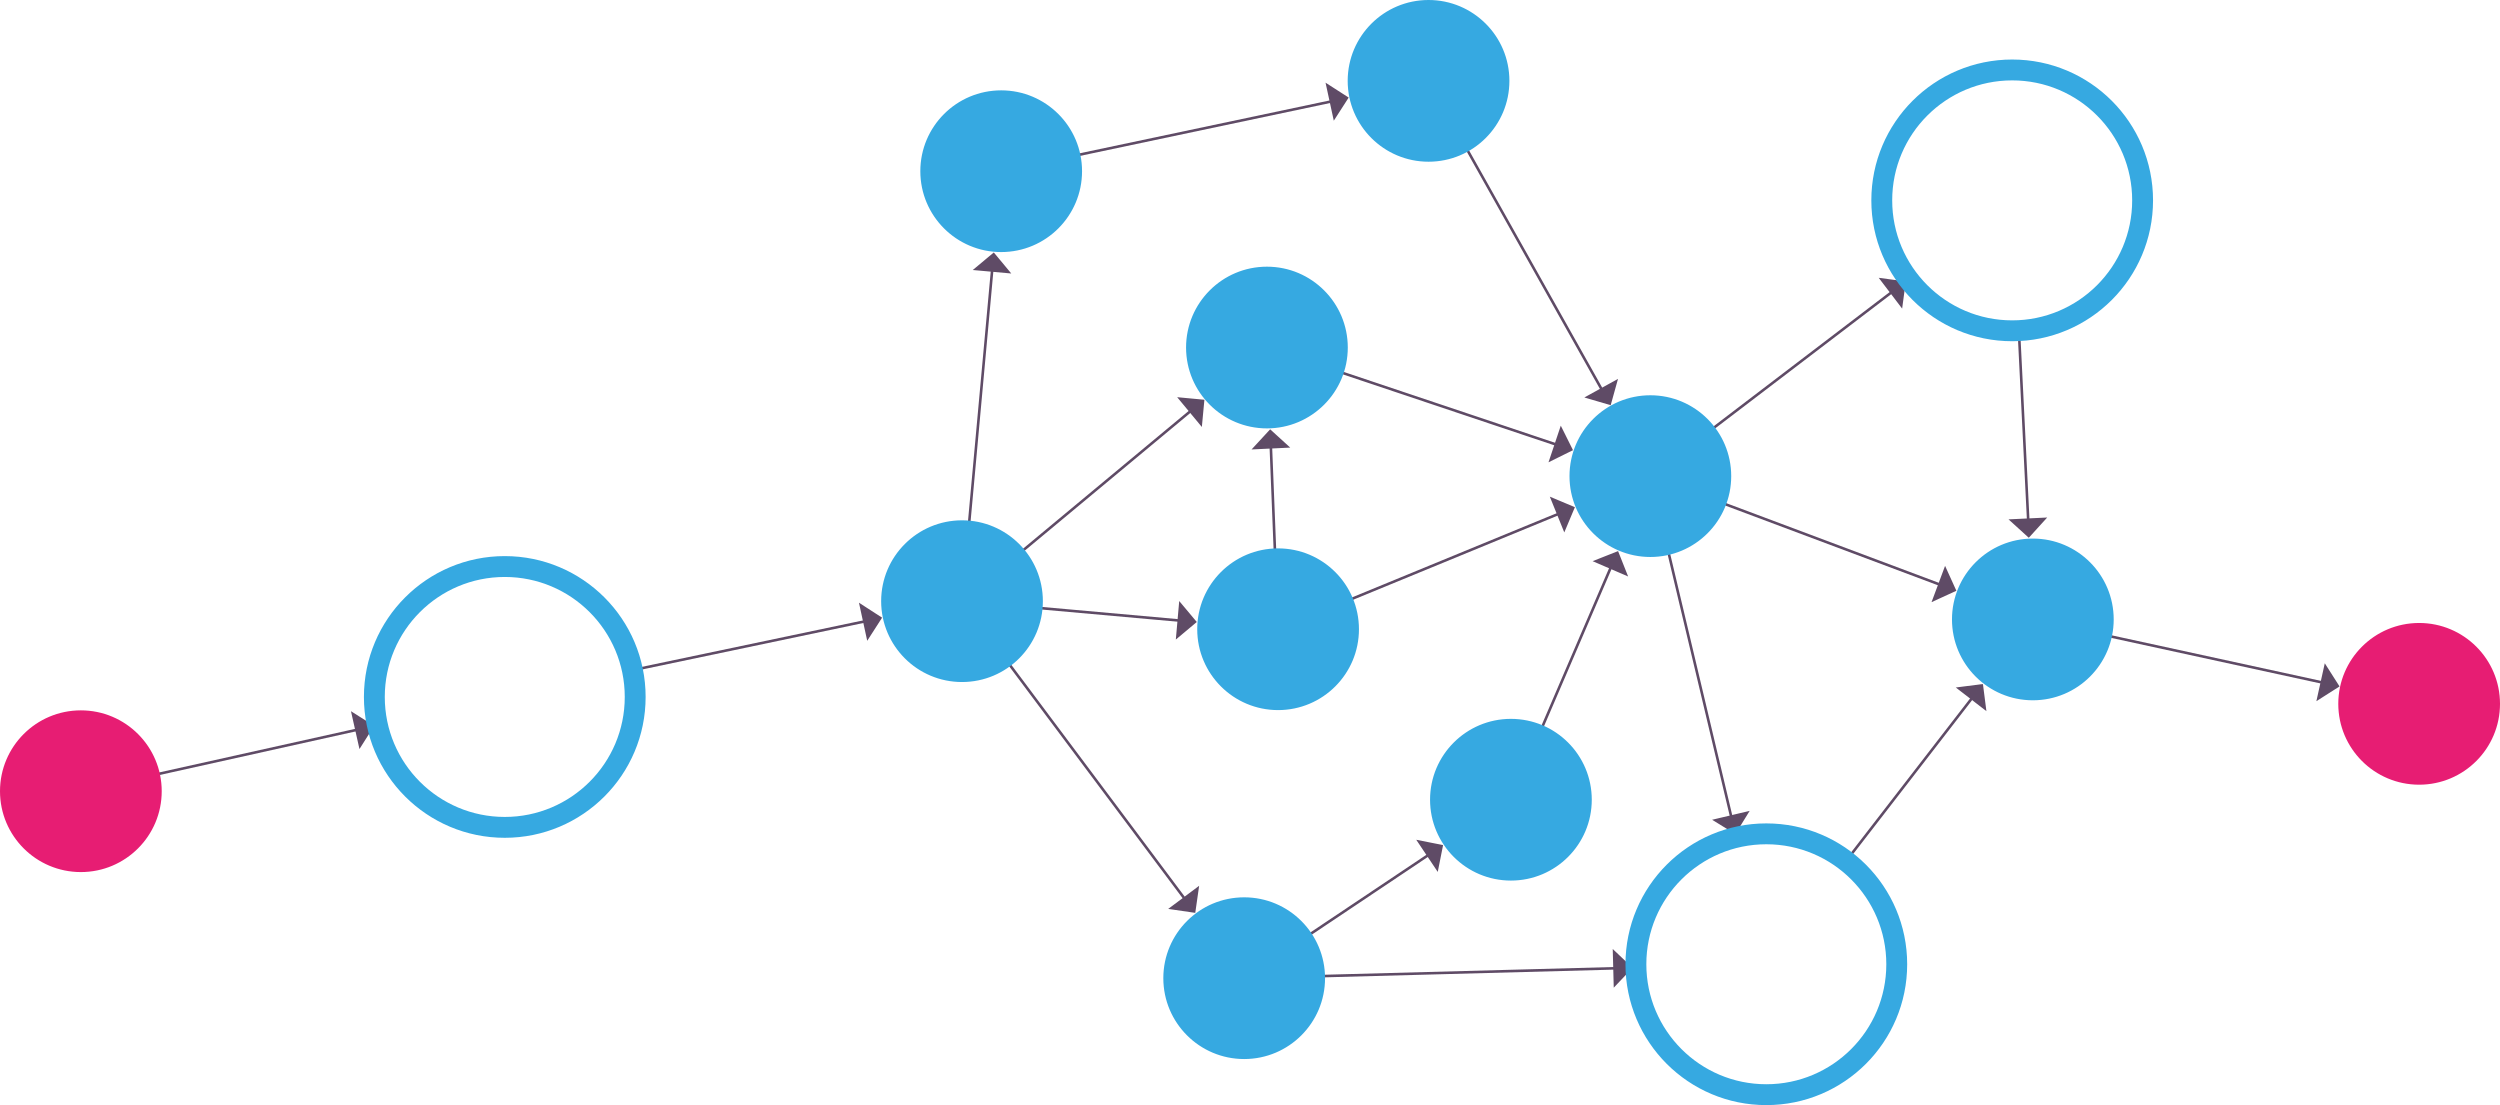 <svg xmlns="http://www.w3.org/2000/svg" viewBox="0 0 479.23 211.84"><defs><style>.cls-1,.cls-5{fill:none;}.cls-1,.cls-2{stroke:#5f4b66;}.cls-1,.cls-2,.cls-3,.cls-4,.cls-5{stroke-miterlimit:10;}.cls-1{stroke-width:0.5px;}.cls-2{fill:#5f4b66;}.cls-3{fill:#e71d73;stroke:#e71d73;}.cls-4{fill:#36a9e1;}.cls-4,.cls-5{stroke:#36a9e1;}.cls-5{stroke-width:4px;}</style></defs><title>simulator</title><g id="Layer_2" data-name="Layer 2"><g id="Layer_1-2" data-name="Layer 1"><path class="cls-1" d="M30.14,148.41l38.8-8.63"/><path id="ygc194_0" data-name="ygc194 0" class="cls-2" d="M69.13,142.3l1.9-3-3-1.9Z"/><path class="cls-1" d="M121.22,128.47,166.3,119"/><path class="cls-2" d="M166.47,121.55l1.93-3-3-1.94Z"/><path class="cls-1" d="M193.4,127.24l34,45.46"/><path class="cls-2" d="M225.2,173.91l3.5.51.5-3.5Z"/><path class="cls-1" d="M199.35,116.56,226.57,119"/><path class="cls-2" d="M226,121.44l2.71-2.27-2.27-2.71Z"/><path class="cls-1" d="M195.94,105.64l32.7-27.19"/><path class="cls-2" d="M230,80.6l.33-3.52-3.52-.33Z"/><path class="cls-1" d="M185.77,100.3l4.47-49.06"/><path class="cls-2" d="M192.7,51.82l-2.26-2.72-2.72,2.27Z"/><path class="cls-1" d="M251,179.17l23.29-15.59"/><path class="cls-2" d="M275.35,165.86l.69-3.47-3.47-.69Z"/><path class="cls-1" d="M258.87,114.91,299.25,98.3"/><path class="cls-2" d="M299.87,100.75l1.37-3.26L298,96.13Z"/><path class="cls-1" d="M244.4,105.63l-.81-20.52"/><path class="cls-2" d="M246.1,85.36,243.51,83l-2.4,2.6Z"/><path class="cls-1" d="M206.6,29.72l49.14-10.39"/><path class="cls-2" d="M255.91,21.85l1.93-3-3-1.93Z"/><path class="cls-1" d="M281.18,28.58l26.13,46.56"/><path class="cls-2" d="M305,76.05l3.41,1,.95-3.41Z"/><path class="cls-1" d="M257.08,71.39l41.74,14"/><path class="cls-2" d="M297.69,87.64l3.17-1.57-1.58-3.17Z"/><path class="cls-1" d="M328.29,82.18l34.76-26.5"/><path class="cls-2" d="M364.29,57.89l.47-3.51-3.5-.47Z"/><path class="cls-1" d="M330.41,96.53l41.94,15.72"/><path class="cls-2" d="M371.15,114.47l3.21-1.47-1.46-3.22Z"/><path class="cls-1" d="M319.83,105.86,332,157.11"/><path class="cls-2" d="M329.49,157.35l3,1.85,1.85-3Z"/><path class="cls-1" d="M253.49,187.11l56.61-1.51"/><path class="cls-2" d="M309.81,188.11l2.43-2.57-2.56-2.43Z"/><path class="cls-1" d="M353.87,165.06l24.49-31.68"/><path class="cls-2" d="M380.13,135.19l-.45-3.51-3.51.45Z"/><path class="cls-1" d="M387,63.38l1.82,36.88"/><path class="cls-2" d="M386.25,100l2.62,2.38,2.38-2.62Z"/><path class="cls-1" d="M404.33,121.94l41.33,9"/><path class="cls-2" d="M444.78,133.34l3-1.91-1.91-3Z"/><path class="cls-1" d="M295.57,139.52,309,108.26"/><path class="cls-2" d="M311.19,109.57l-1.3-3.28-3.29,1.3Z"/><circle class="cls-3" cx="15.5" cy="151.67" r="15"/><circle class="cls-4" cx="184.41" cy="115.24" r="15"/><circle class="cls-4" cx="238.5" cy="187.51" r="15"/><circle class="cls-4" cx="245" cy="120.62" r="15"/><circle class="cls-4" cx="191.92" cy="32.82" r="15"/><circle class="cls-4" cx="289.63" cy="153.3" r="15"/><circle class="cls-4" cx="242.86" cy="66.62" r="15"/><circle class="cls-4" cx="316.36" cy="91.27" r="15"/><circle class="cls-4" cx="273.84" cy="15.5" r="15"/><circle class="cls-4" cx="389.68" cy="118.74" r="15"/><circle class="cls-3" cx="463.73" cy="134.92" r="15"/><circle class="cls-5" cx="338.59" cy="184.84" r="25"/><circle class="cls-5" cx="385.72" cy="38.41" r="25"/><circle class="cls-5" cx="96.76" cy="133.6" r="25"/></g></g></svg>